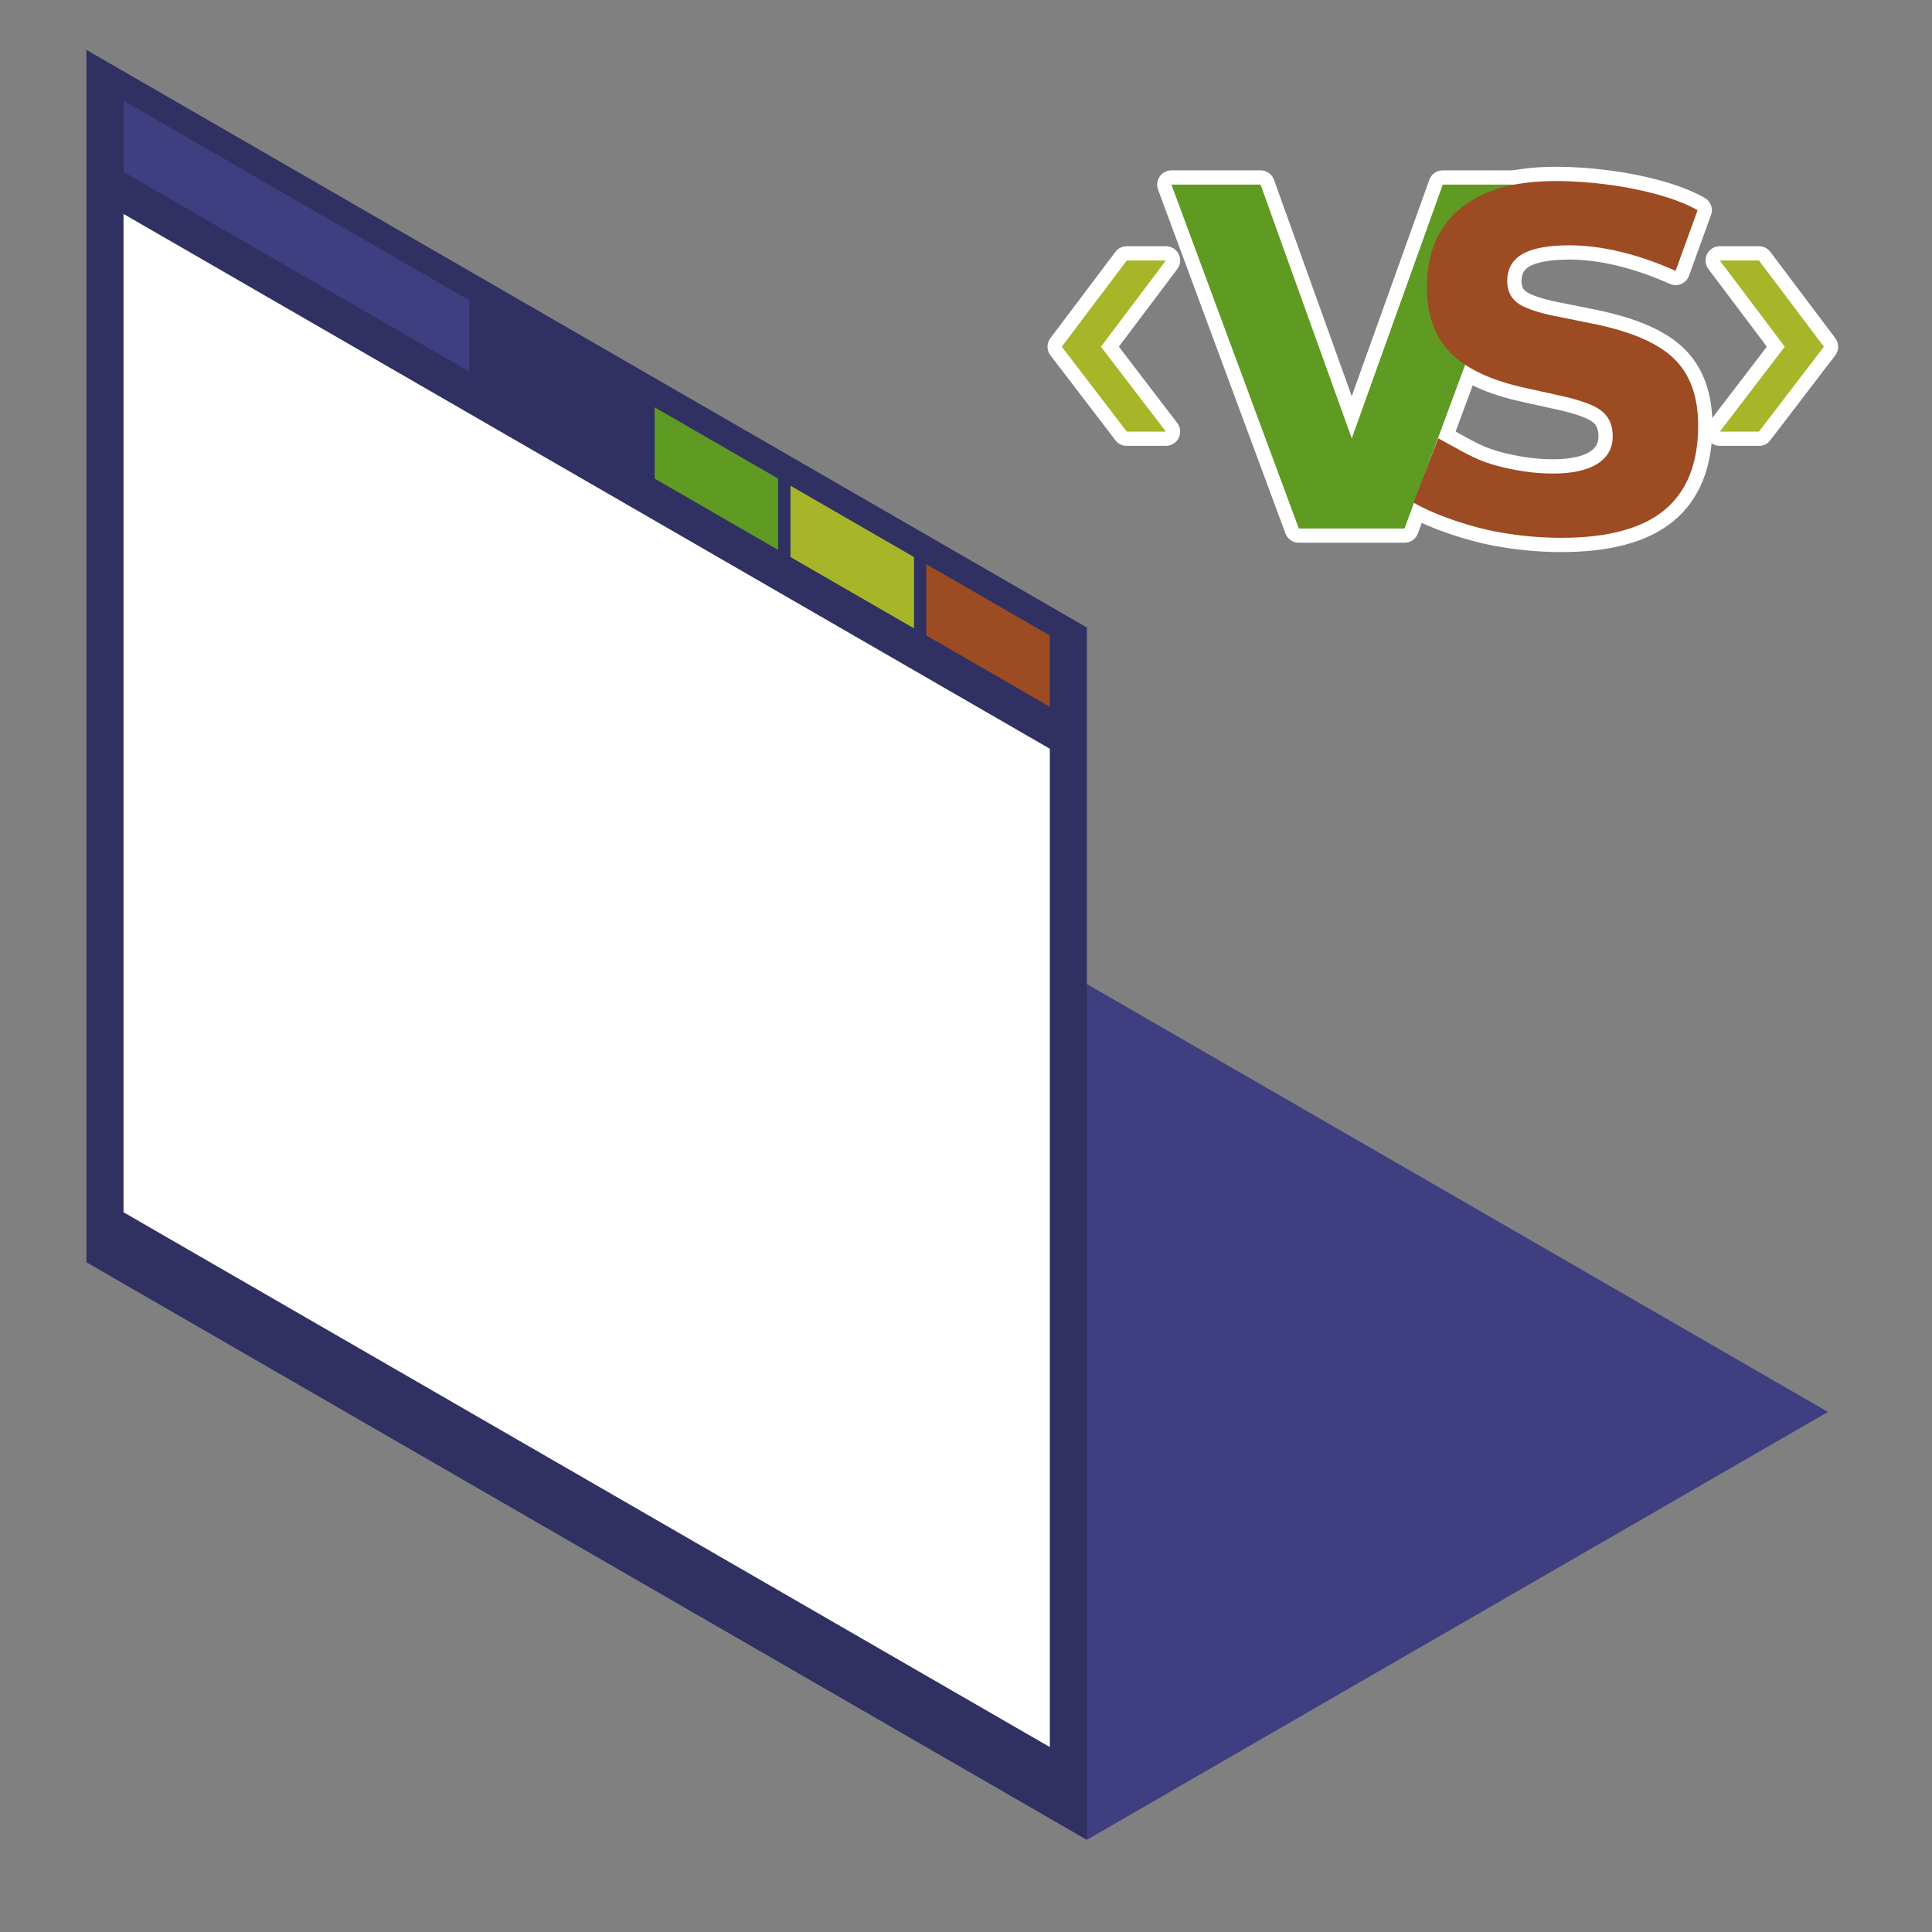 <?xml version="1.0" encoding="UTF-8" standalone="no"?>
<!-- Created with Inkscape (http://www.inkscape.org/) -->

<svg
   width="512"
   height="512"
   viewBox="0 0 135.467 135.467"
   version="1.1"
   id="svg5"
   sodipodi:docname="vs.dark.svg"
   inkscape:version="1.2.2 (b0a8486541, 2022-12-01)"
   xmlns:inkscape="http://www.inkscape.org/namespaces/inkscape"
   xmlns:sodipodi="http://sodipodi.sourceforge.net/DTD/sodipodi-0.dtd"
   xmlns="http://www.w3.org/2000/svg"
   xmlns:svg="http://www.w3.org/2000/svg">
  <rect x="0" y="0" width="135.467" height="135.467" fill="#808080" stroke="none"/>
  <sodipodi:namedview
     id="namedview7"
     pagecolor="#505050"
     bordercolor="#eeeeee"
     borderopacity="1"
     inkscape:showpageshadow="0"
     inkscape:pageopacity="0"
     inkscape:pagecheckerboard="0"
     inkscape:deskcolor="#505050"
     inkscape:document-units="mm"
     showgrid="true"
     inkscape:zoom="3.1150634"
     inkscape:cx="428.4022"
     inkscape:cy="114.28339"
     inkscape:window-width="1920"
     inkscape:window-height="1029"
     inkscape:window-x="0"
     inkscape:window-y="27"
     inkscape:window-maximized="1"
     inkscape:current-layer="layer1">
    <inkscape:grid
       type="axonomgrid"
       id="grid2501" />
  </sodipodi:namedview>
  <defs
     id="defs2" />
  <g
     inkscape:label="Layer 1"
     inkscape:groupmode="layer"
     id="layer1">
    <path
       style="fill:#3e3e80;fill-opacity:1;stroke:none;stroke-width:1;stroke-linecap:round;stroke-linejoin:round;stroke-opacity:0.5"
       d="M 76.21,129 128.172,99 58.024,58.5 6.062,88.5 76.21,129"
       id="path8457"
       sodipodi:nodetypes="ccccc" />
    <path
       style="fill:#303062;fill-opacity:1;stroke:none;stroke-width:1;stroke-linecap:round;stroke-linejoin:round;stroke-opacity:0.5"
       d="M 6.062,3.5 76.21,44 l 0,85 L 6.062,88.5 Z"
       id="path3705"
       sodipodi:nodetypes="ccccc" />
    <path
       style="fill:#ffffff;fill-opacity:1;stroke:none;stroke-width:1;stroke-linecap:round;stroke-linejoin:round;stroke-opacity:0.5"
       d="M 73.612,52.5 8.66,15 V 85 L 73.612,122.5 Z"
       id="path3715" />
    <path
       style="fill:#9c4b22;fill-opacity:1;stroke:none;stroke-width:1;stroke-linecap:round;stroke-linejoin:round;stroke-opacity:0.5"
       d="m 73.612,44.558 -8.66,-5 v 5 l 8.66,5 z"
       id="path4007"
       sodipodi:nodetypes="ccccc" />
    <path
       style="fill:#5f9a22;fill-opacity:1;stroke:none;stroke-width:1;stroke-linecap:round;stroke-linejoin:round;stroke-opacity:0.5"
       d="m 54.56,33.558 -8.66,-5 1e-6,5 8.66,5 z"
       id="path4007-3"
       sodipodi:nodetypes="ccccc" />
    <path
       style="fill:#3e3e80;fill-opacity:1;stroke:none;stroke-width:1;stroke-linecap:round;stroke-linejoin:round;stroke-opacity:0.5"
       d="M 32.909,21.058 8.66,7.058 l 10e-7,5 24.249,14 z"
       id="path4007-3-5"
       sodipodi:nodetypes="ccccc" />
    <path
       style="fill:#a7b628;fill-opacity:1;stroke:none;stroke-width:1;stroke-linecap:round;stroke-linejoin:round;stroke-opacity:0.5"
       d="m 64.086,39.058 -8.66,-5 10e-7,5 h 1e-6 l 8.66,5 z"
       id="path4007-6"
       sodipodi:nodetypes="cccccc" />
    <g
       aria-label="⟨VS⟩"
       id="g16447"
       style="font-size:33.073px;fill:#000000;stroke-linecap:butt;stroke-linejoin:round;stroke-opacity:1;fill-opacity:1;stroke:#ffffff;stroke-width:2;stroke-dasharray:none;paint-order:normal;opacity:1">
      <path
         d="m 74.451,24.311 4.554,-6.047 h 2.745 l -4.554,6.047 4.554,5.953 h -2.745 z"
         style="-inkscape-font-specification:sans-serif;fill:#000000;fill-opacity:1;stroke:#ffffff;stroke-opacity:1;stroke-width:2;stroke-dasharray:none;paint-order:normal;stroke-linecap:butt;stroke-linejoin:round"
         id="path16439"
         sodipodi:nodetypes="ccccccc" />
      <path
         d="m 82.137,12.945 h 6.25 l 6.395,17.796 6.379,-17.796 h 6.25 l -8.93,24.11 h -7.412 z"
         style="font-weight:bold;-inkscape-font-specification:'sans-serif Bold';fill:#000000;fill-opacity:1;stroke:#ffffff;stroke-opacity:1;stroke-width:2;stroke-dasharray:none;paint-order:normal;stroke-linecap:butt;stroke-linejoin:round"
         id="path16441" />
      <path
         d="m 119.031,14.741 -1.543,4.251 c -1.324,-0.592 -2.616,-1.039 -3.876,-1.34 -1.26,-0.301 -2.449,-0.452 -3.569,-0.452 -1.486,0 -2.584,0.205 -3.294,0.614 -0.711,0.409 -1.066,1.044 -1.066,1.906 0,0.646 0.237,1.152 0.711,1.518 0.484,0.355 1.357,0.662 2.616,0.92 l 2.648,0.533 c 2.681,0.538 4.586,1.357 5.717,2.455 1.13,1.098 1.696,2.659 1.696,4.683 0,2.659 -0.791,4.64 -2.374,5.943 -1.572,1.292 -3.978,1.938 -7.219,1.938 -1.529,0 -3.063,-0.145 -4.602,-0.436 -1.54,-0.291 -4.031,-1.032 -5.763,-2.032 l 1.732,-4.509 c 1.54,0.818 2.438,1.437 3.87,1.857 1.443,0.409 2.831,0.614 4.166,0.614 1.357,0 2.395,-0.226 3.117,-0.678 0.721,-0.452 1.082,-1.098 1.082,-1.938 0,-0.754 -0.248,-1.335 -0.743,-1.744 -0.484,-0.409 -1.459,-0.775 -2.923,-1.098 l -2.406,-0.533 c -2.412,-0.517 -4.177,-1.34 -5.297,-2.471 -1.109,-1.13 -1.663,-2.654 -1.663,-4.57 0,-2.401 0.775,-4.247 2.325,-5.539 1.55,-1.292 3.779,-1.938 6.686,-1.938 1.324,0 2.686,0.102 4.086,0.307 1.4,0.194 4.155,0.74 5.887,1.74 z"
         style="font-weight:bold;-inkscape-font-specification:'sans-serif Bold';fill:#000000;fill-opacity:1;stroke:#ffffff;stroke-opacity:1;stroke-width:2;stroke-dasharray:none;paint-order:normal;stroke-linecap:butt;stroke-linejoin:round"
         id="path16443"
         sodipodi:nodetypes="ccsssscccsscsscccsssccccssscc" />
      <path
         d="m 127.887,24.311 -4.554,5.953 h -2.745 l 4.554,-5.953 -4.554,-6.047 h 2.745 z"
         style="-inkscape-font-specification:sans-serif;fill:#000000;fill-opacity:1;stroke:#ffffff;stroke-opacity:1;stroke-width:2;stroke-dasharray:none;paint-order:normal;stroke-linecap:butt;stroke-linejoin:round"
         id="path16445"
         sodipodi:nodetypes="ccccccc" />
    </g>
    <g
       aria-label="⟨VS⟩"
       id="text8526"
       style="font-size:33.073px;fill:#9c4b22;stroke-linecap:round;stroke-linejoin:round;stroke-opacity:0.5">
      <path
         d="m 74.451,24.311 4.554,-6.047 h 2.745 l -4.554,6.047 4.554,5.953 h -2.745 z"
         style="-inkscape-font-specification:sans-serif;fill:#a7b628;fill-opacity:1;stroke:none"
         id="path9125"
         sodipodi:nodetypes="ccccccc" />
      <path
         d="m 82.137,12.945 h 6.25 l 6.395,17.796 6.379,-17.796 h 6.25 l -8.93,24.11 h -7.412 z"
         style="font-weight:bold;-inkscape-font-specification:'sans-serif Bold';fill:#5f9a22;fill-opacity:1"
         id="path9127" />
      <path
         d="m 119.031,14.741 -1.543,4.251 c -1.324,-0.592 -2.616,-1.039 -3.876,-1.34 -1.26,-0.301 -2.449,-0.452 -3.569,-0.452 -1.486,0 -2.584,0.205 -3.294,0.614 -0.711,0.409 -1.066,1.044 -1.066,1.906 0,0.646 0.237,1.152 0.711,1.518 0.484,0.355 1.357,0.662 2.616,0.92 l 2.648,0.533 c 2.681,0.538 4.586,1.357 5.717,2.455 1.13,1.098 1.696,2.659 1.696,4.683 0,2.659 -0.791,4.64 -2.374,5.943 -1.572,1.292 -3.978,1.938 -7.219,1.938 -1.529,0 -3.063,-0.145 -4.602,-0.436 -1.54,-0.291 -4.031,-1.032 -5.763,-2.032 l 1.732,-4.509 c 1.54,0.818 2.438,1.437 3.87,1.857 1.443,0.409 2.831,0.614 4.166,0.614 1.357,0 2.395,-0.226 3.117,-0.678 0.721,-0.452 1.082,-1.098 1.082,-1.938 0,-0.754 -0.248,-1.335 -0.743,-1.744 -0.484,-0.409 -1.459,-0.775 -2.923,-1.098 l -2.406,-0.533 c -2.412,-0.517 -4.177,-1.34 -5.297,-2.471 -1.109,-1.13 -1.663,-2.654 -1.663,-4.57 0,-2.401 0.775,-4.247 2.325,-5.539 1.55,-1.292 3.779,-1.938 6.686,-1.938 1.324,0 2.686,0.102 4.086,0.307 1.4,0.194 4.155,0.74 5.887,1.74 z"
         style="font-weight:bold;-inkscape-font-specification:'sans-serif Bold'"
         id="path9129"
         sodipodi:nodetypes="ccsssscccsscsscccsssccccssscc" />
      <path
         d="m 127.887,24.311 -4.554,5.953 h -2.745 l 4.554,-5.953 -4.554,-6.047 h 2.745 z"
         style="-inkscape-font-specification:sans-serif;fill:#a7b628;fill-opacity:1;stroke:none"
         id="path9131"
         sodipodi:nodetypes="ccccccc" />
    </g>
  </g>
</svg>
